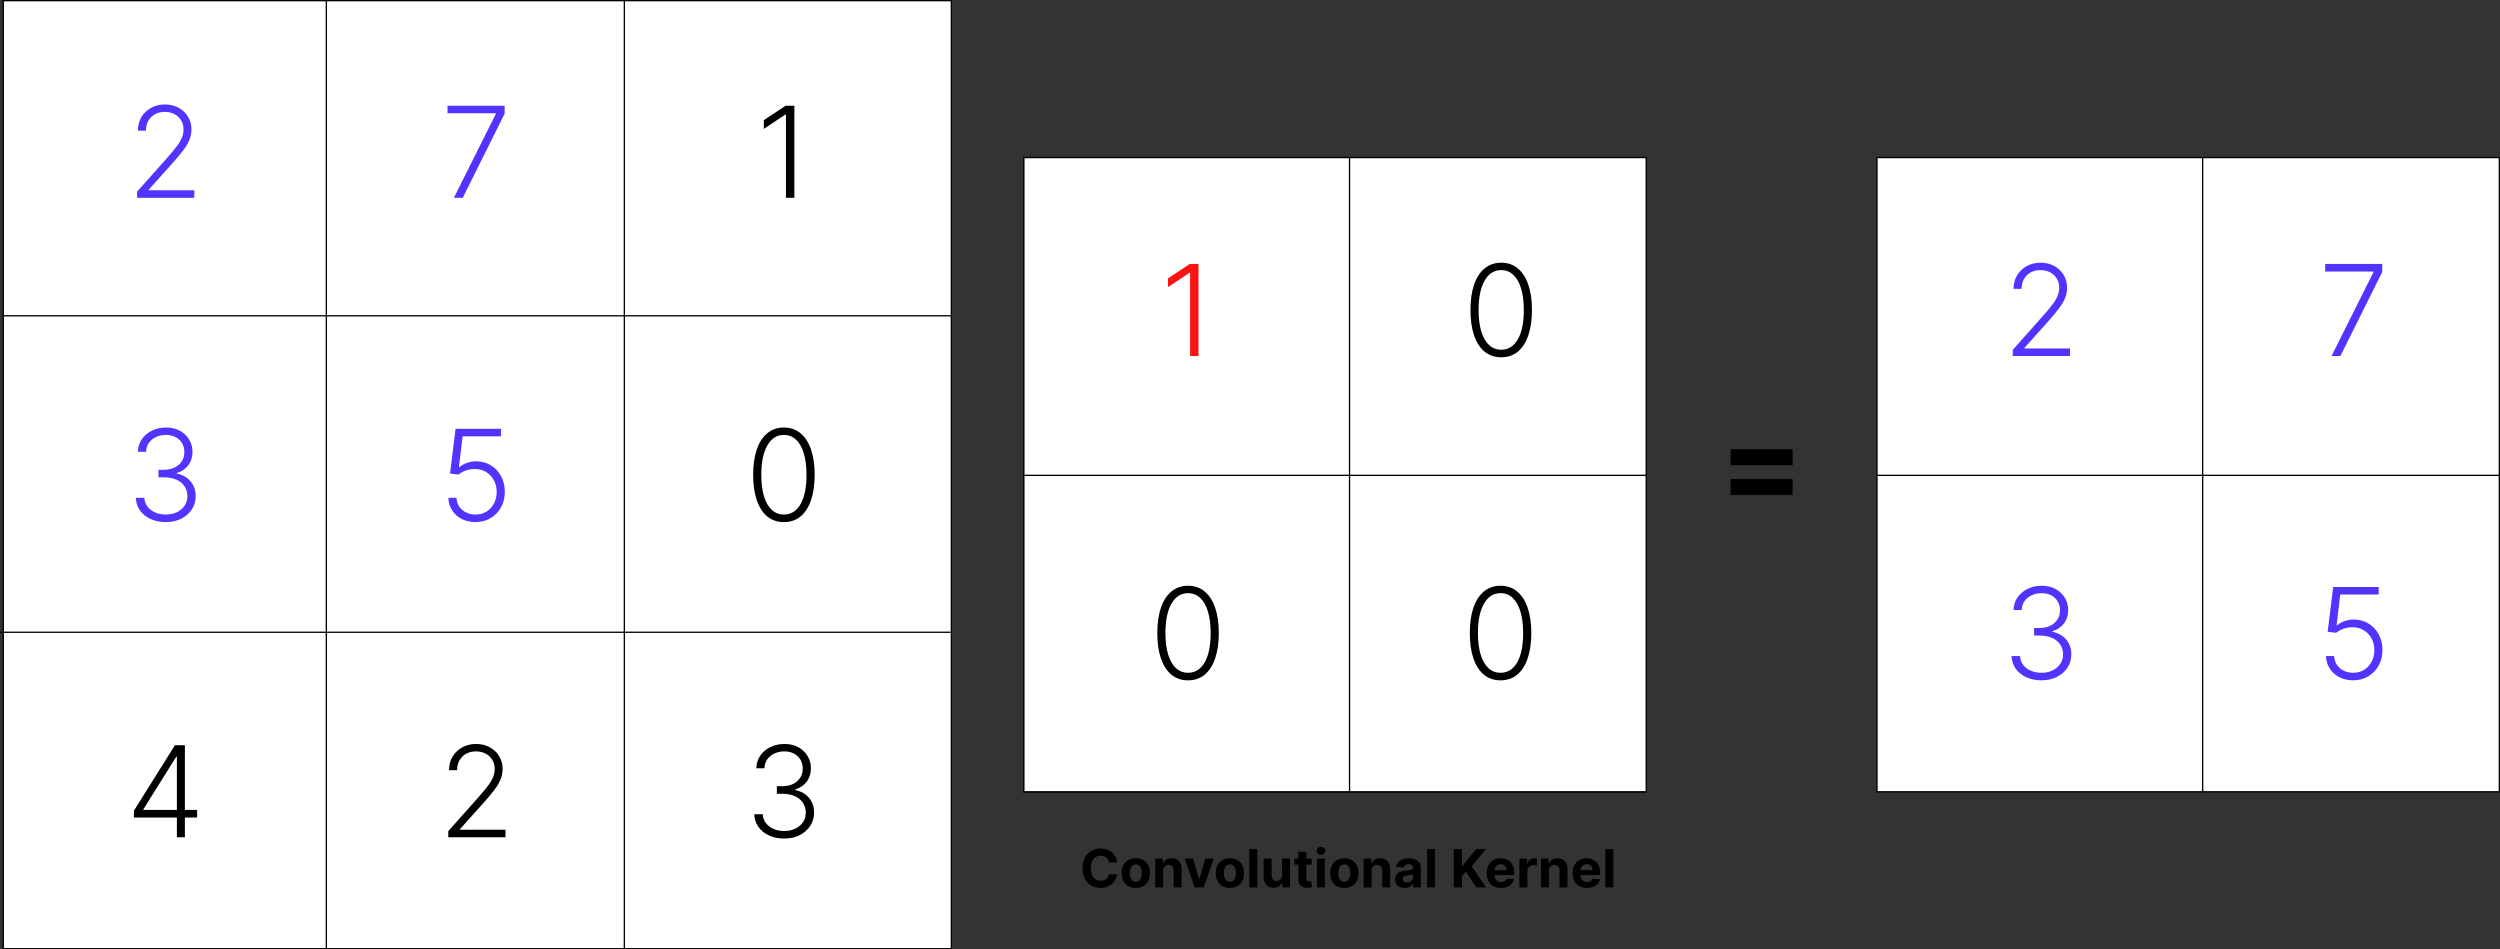 <svg width="1896" height="720" viewBox="0 0 1896 720" fill="none" xmlns="http://www.w3.org/2000/svg">
<rect x="0" y="0" width="1896" height="720" fill="#333333" stroke="none"/>
<path d="M847.239 654.094H841.017C840.904 653.289 840.672 652.574 840.321 651.949C839.971 651.314 839.521 650.775 838.972 650.33C838.423 649.884 837.788 649.544 837.069 649.307C836.358 649.07 835.587 648.952 834.753 648.952C833.248 648.952 831.936 649.326 830.819 650.074C829.701 650.812 828.835 651.892 828.219 653.312C827.604 654.723 827.296 656.437 827.296 658.455C827.296 660.528 827.604 662.271 828.219 663.682C828.844 665.093 829.715 666.158 830.833 666.878C831.95 667.598 833.243 667.957 834.711 667.957C835.534 667.957 836.297 667.848 836.998 667.631C837.708 667.413 838.337 667.096 838.887 666.679C839.436 666.253 839.891 665.737 840.25 665.131C840.62 664.525 840.875 663.833 841.017 663.057L847.239 663.085C847.078 664.42 846.676 665.708 846.032 666.949C845.397 668.18 844.54 669.283 843.461 670.259C842.391 671.224 841.112 671.991 839.625 672.56C838.148 673.118 836.477 673.398 834.611 673.398C832.016 673.398 829.696 672.811 827.651 671.636C825.615 670.462 824.005 668.762 822.821 666.537C821.647 664.312 821.06 661.617 821.06 658.455C821.06 655.282 821.657 652.583 822.85 650.358C824.043 648.133 825.662 646.437 827.708 645.273C829.753 644.098 832.054 643.511 834.611 643.511C836.297 643.511 837.859 643.748 839.299 644.222C840.748 644.695 842.031 645.386 843.148 646.295C844.266 647.195 845.175 648.298 845.875 649.605C846.586 650.912 847.04 652.408 847.239 654.094ZM861.394 673.426C859.187 673.426 857.279 672.957 855.669 672.02C854.069 671.073 852.833 669.757 851.962 668.071C851.091 666.376 850.655 664.411 850.655 662.176C850.655 659.922 851.091 657.953 851.962 656.267C852.833 654.572 854.069 653.256 855.669 652.318C857.279 651.371 859.187 650.898 861.394 650.898C863.6 650.898 865.504 651.371 867.104 652.318C868.714 653.256 869.954 654.572 870.826 656.267C871.697 657.953 872.132 659.922 872.132 662.176C872.132 664.411 871.697 666.376 870.826 668.071C869.954 669.757 868.714 671.073 867.104 672.02C865.504 672.957 863.6 673.426 861.394 673.426ZM861.422 668.739C862.426 668.739 863.264 668.455 863.936 667.886C864.609 667.309 865.115 666.523 865.456 665.528C865.807 664.534 865.982 663.402 865.982 662.134C865.982 660.865 865.807 659.733 865.456 658.739C865.115 657.744 864.609 656.958 863.936 656.381C863.264 655.803 862.426 655.514 861.422 655.514C860.409 655.514 859.557 655.803 858.865 656.381C858.184 656.958 857.667 657.744 857.317 658.739C856.976 659.733 856.806 660.865 856.806 662.134C856.806 663.402 856.976 664.534 857.317 665.528C857.667 666.523 858.184 667.309 858.865 667.886C859.557 668.455 860.409 668.739 861.422 668.739ZM882.118 660.386V673H876.067V651.182H881.834V655.031H882.09C882.573 653.762 883.382 652.759 884.519 652.02C885.655 651.272 887.033 650.898 888.652 650.898C890.167 650.898 891.489 651.229 892.615 651.892C893.742 652.555 894.618 653.502 895.243 654.733C895.868 655.955 896.181 657.413 896.181 659.108V673H890.13V660.188C890.139 658.852 889.798 657.811 889.107 657.062C888.416 656.305 887.464 655.926 886.252 655.926C885.437 655.926 884.718 656.101 884.093 656.452C883.477 656.802 882.994 657.313 882.644 657.986C882.303 658.649 882.128 659.449 882.118 660.386ZM920.51 651.182L912.882 673H906.064L898.436 651.182H904.828L909.359 666.793H909.586L914.103 651.182H920.51ZM932.761 673.426C930.555 673.426 928.646 672.957 927.037 672.02C925.436 671.073 924.2 669.757 923.329 668.071C922.458 666.376 922.022 664.411 922.022 662.176C922.022 659.922 922.458 657.953 923.329 656.267C924.2 654.572 925.436 653.256 927.037 652.318C928.646 651.371 930.555 650.898 932.761 650.898C934.967 650.898 936.871 651.371 938.471 652.318C940.081 653.256 941.322 654.572 942.193 656.267C943.064 657.953 943.5 659.922 943.5 662.176C943.5 664.411 943.064 666.376 942.193 668.071C941.322 669.757 940.081 671.073 938.471 672.02C936.871 672.957 934.967 673.426 932.761 673.426ZM932.789 668.739C933.793 668.739 934.631 668.455 935.304 667.886C935.976 667.309 936.483 666.523 936.824 665.528C937.174 664.534 937.349 663.402 937.349 662.134C937.349 660.865 937.174 659.733 936.824 658.739C936.483 657.744 935.976 656.958 935.304 656.381C934.631 655.803 933.793 655.514 932.789 655.514C931.776 655.514 930.924 655.803 930.233 656.381C929.551 656.958 929.035 657.744 928.684 658.739C928.343 659.733 928.173 660.865 928.173 662.134C928.173 663.402 928.343 664.534 928.684 665.528C929.035 666.523 929.551 667.309 930.233 667.886C930.924 668.455 931.776 668.739 932.789 668.739ZM953.485 643.909V673H947.434V643.909H953.485ZM972.324 663.71V651.182H978.375V673H972.566V669.037H972.338C971.846 670.315 971.027 671.343 969.881 672.119C968.745 672.896 967.357 673.284 965.719 673.284C964.261 673.284 962.978 672.953 961.87 672.29C960.762 671.627 959.895 670.685 959.27 669.463C958.655 668.241 958.342 666.778 958.333 665.074V651.182H964.384V663.994C964.393 665.282 964.739 666.3 965.421 667.048C966.103 667.796 967.016 668.17 968.162 668.17C968.891 668.17 969.573 668.005 970.208 667.673C970.842 667.332 971.354 666.83 971.742 666.168C972.14 665.505 972.334 664.686 972.324 663.71ZM994.821 651.182V655.727H981.681V651.182H994.821ZM984.664 645.955H990.716V666.295C990.716 666.854 990.801 667.29 990.971 667.602C991.142 667.905 991.378 668.118 991.681 668.241C991.994 668.365 992.354 668.426 992.761 668.426C993.045 668.426 993.329 668.402 993.613 668.355C993.897 668.298 994.115 668.256 994.267 668.227L995.218 672.73C994.915 672.825 994.489 672.934 993.94 673.057C993.391 673.189 992.723 673.27 991.937 673.298C990.479 673.355 989.2 673.161 988.102 672.716C987.013 672.271 986.165 671.58 985.559 670.642C984.953 669.705 984.655 668.521 984.664 667.091V645.955ZM998.762 673V651.182H1004.81V673H998.762ZM1001.8 648.369C1000.9 648.369 1000.13 648.071 999.487 647.474C998.852 646.868 998.535 646.144 998.535 645.301C998.535 644.468 998.852 643.753 999.487 643.156C1000.13 642.55 1000.9 642.247 1001.8 642.247C1002.7 642.247 1003.47 642.55 1004.1 643.156C1004.75 643.753 1005.07 644.468 1005.07 645.301C1005.07 646.144 1004.75 646.868 1004.1 647.474C1003.47 648.071 1002.7 648.369 1001.8 648.369ZM1019.52 673.426C1017.31 673.426 1015.4 672.957 1013.79 672.02C1012.19 671.073 1010.96 669.757 1010.09 668.071C1009.22 666.376 1008.78 664.411 1008.78 662.176C1008.78 659.922 1009.22 657.953 1010.09 656.267C1010.96 654.572 1012.19 653.256 1013.79 652.318C1015.4 651.371 1017.31 650.898 1019.52 650.898C1021.73 650.898 1023.63 651.371 1025.23 652.318C1026.84 653.256 1028.08 654.572 1028.95 656.267C1029.82 657.953 1030.26 659.922 1030.26 662.176C1030.26 664.411 1029.82 666.376 1028.95 668.071C1028.08 669.757 1026.84 671.073 1025.23 672.02C1023.63 672.957 1021.73 673.426 1019.52 673.426ZM1019.55 668.739C1020.55 668.739 1021.39 668.455 1022.06 667.886C1022.73 667.309 1023.24 666.523 1023.58 665.528C1023.93 664.534 1024.11 663.402 1024.11 662.134C1024.11 660.865 1023.93 659.733 1023.58 658.739C1023.24 657.744 1022.73 656.958 1022.06 656.381C1021.39 655.803 1020.55 655.514 1019.55 655.514C1018.53 655.514 1017.68 655.803 1016.99 656.381C1016.31 656.958 1015.79 657.744 1015.44 658.739C1015.1 659.733 1014.93 660.865 1014.93 662.134C1014.93 663.402 1015.1 664.534 1015.44 665.528C1015.79 666.523 1016.31 667.309 1016.99 667.886C1017.68 668.455 1018.53 668.739 1019.55 668.739ZM1040.24 660.386V673H1034.19V651.182H1039.96V655.031H1040.21C1040.7 653.762 1041.51 652.759 1042.64 652.02C1043.78 651.272 1045.16 650.898 1046.78 650.898C1048.29 650.898 1049.61 651.229 1050.74 651.892C1051.87 652.555 1052.74 653.502 1053.37 654.733C1053.99 655.955 1054.31 657.413 1054.31 659.108V673H1048.25V660.188C1048.26 658.852 1047.92 657.811 1047.23 657.062C1046.54 656.305 1045.59 655.926 1044.38 655.926C1043.56 655.926 1042.84 656.101 1042.22 656.452C1041.6 656.802 1041.12 657.313 1040.77 657.986C1040.43 658.649 1040.25 659.449 1040.24 660.386ZM1065.3 673.412C1063.9 673.412 1062.66 673.17 1061.57 672.688C1060.49 672.195 1059.62 671.471 1058.99 670.514C1058.36 669.548 1058.05 668.346 1058.05 666.906C1058.05 665.694 1058.27 664.676 1058.72 663.852C1059.16 663.028 1059.77 662.366 1060.54 661.864C1061.31 661.362 1062.18 660.983 1063.15 660.727C1064.14 660.472 1065.17 660.292 1066.25 660.188C1067.52 660.055 1068.54 659.932 1069.32 659.818C1070.09 659.695 1070.66 659.515 1071.01 659.278C1071.36 659.042 1071.53 658.691 1071.53 658.227V658.142C1071.53 657.242 1071.25 656.546 1070.68 656.054C1070.12 655.562 1069.33 655.315 1068.29 655.315C1067.2 655.315 1066.34 655.557 1065.69 656.04C1065.05 656.513 1064.62 657.11 1064.42 657.83L1058.82 657.375C1059.1 656.049 1059.66 654.903 1060.5 653.938C1061.33 652.962 1062.4 652.214 1063.72 651.693C1065.05 651.163 1066.58 650.898 1068.32 650.898C1069.53 650.898 1070.69 651.04 1071.8 651.324C1072.92 651.608 1073.91 652.048 1074.77 652.645C1075.64 653.241 1076.33 654.009 1076.83 654.946C1077.33 655.874 1077.58 656.987 1077.58 658.284V673H1071.84V669.974H1071.67C1071.32 670.656 1070.86 671.258 1070.27 671.778C1069.68 672.29 1068.98 672.692 1068.15 672.986C1067.33 673.27 1066.38 673.412 1065.3 673.412ZM1067.03 669.236C1067.92 669.236 1068.71 669.061 1069.39 668.71C1070.07 668.35 1070.6 667.867 1070.99 667.261C1071.38 666.655 1071.57 665.969 1071.57 665.202V662.886C1071.39 663.009 1071.13 663.123 1070.79 663.227C1070.47 663.322 1070.11 663.412 1069.7 663.497C1069.29 663.573 1068.89 663.644 1068.48 663.71C1068.07 663.767 1067.7 663.819 1067.37 663.866C1066.66 663.971 1066.04 664.136 1065.51 664.364C1064.98 664.591 1064.57 664.899 1064.27 665.287C1063.98 665.666 1063.83 666.139 1063.83 666.707C1063.83 667.531 1064.13 668.161 1064.73 668.597C1065.33 669.023 1066.1 669.236 1067.03 669.236ZM1088.33 643.909V673H1082.28V643.909H1088.33ZM1102.55 673V643.909H1108.7V656.736H1109.08L1119.55 643.909H1126.92L1116.13 656.935L1127.05 673H1119.69L1111.72 661.04L1108.7 664.733V673H1102.55ZM1138.35 673.426C1136.11 673.426 1134.18 672.972 1132.56 672.062C1130.95 671.144 1129.71 669.847 1128.84 668.17C1127.97 666.485 1127.53 664.491 1127.53 662.19C1127.53 659.946 1127.97 657.976 1128.84 656.281C1129.71 654.586 1130.93 653.265 1132.52 652.318C1134.11 651.371 1135.97 650.898 1138.11 650.898C1139.55 650.898 1140.89 651.13 1142.13 651.594C1143.38 652.048 1144.47 652.735 1145.4 653.653C1146.34 654.572 1147.07 655.727 1147.59 657.119C1148.11 658.502 1148.37 660.121 1148.37 661.977V663.639H1129.94V659.889H1142.67C1142.67 659.018 1142.48 658.246 1142.1 657.574C1141.73 656.902 1141.2 656.376 1140.53 655.997C1139.86 655.609 1139.09 655.415 1138.21 655.415C1137.29 655.415 1136.48 655.628 1135.77 656.054C1135.07 656.471 1134.52 657.034 1134.12 657.744C1133.72 658.445 1133.52 659.226 1133.51 660.088V663.653C1133.51 664.733 1133.71 665.666 1134.11 666.452C1134.51 667.238 1135.09 667.844 1135.83 668.27C1136.56 668.696 1137.44 668.909 1138.45 668.909C1139.13 668.909 1139.74 668.814 1140.3 668.625C1140.86 668.436 1141.34 668.152 1141.73 667.773C1142.13 667.394 1142.44 666.93 1142.64 666.381L1148.24 666.75C1147.96 668.095 1147.37 669.269 1146.49 670.273C1145.62 671.267 1144.5 672.044 1143.11 672.602C1141.74 673.152 1140.15 673.426 1138.35 673.426ZM1152.32 673V651.182H1158.18V654.989H1158.41C1158.81 653.634 1159.48 652.612 1160.41 651.92C1161.35 651.22 1162.43 650.869 1163.65 650.869C1163.96 650.869 1164.28 650.888 1164.63 650.926C1164.98 650.964 1165.29 651.016 1165.56 651.082V656.452C1165.27 656.366 1164.88 656.291 1164.38 656.224C1163.87 656.158 1163.42 656.125 1163 656.125C1162.11 656.125 1161.31 656.319 1160.61 656.707C1159.92 657.086 1159.37 657.616 1158.96 658.298C1158.57 658.98 1158.37 659.766 1158.37 660.656V673H1152.32ZM1174.74 660.386V673H1168.68V651.182H1174.45V655.031H1174.71C1175.19 653.762 1176 652.759 1177.14 652.02C1178.27 651.272 1179.65 650.898 1181.27 650.898C1182.78 650.898 1184.11 651.229 1185.23 651.892C1186.36 652.555 1187.24 653.502 1187.86 654.733C1188.49 655.955 1188.8 657.413 1188.8 659.108V673H1182.75V660.188C1182.76 658.852 1182.42 657.811 1181.72 657.062C1181.03 656.305 1180.08 655.926 1178.87 655.926C1178.05 655.926 1177.33 656.101 1176.71 656.452C1176.09 656.802 1175.61 657.313 1175.26 657.986C1174.92 658.649 1174.74 659.449 1174.74 660.386ZM1203.51 673.426C1201.27 673.426 1199.33 672.972 1197.71 672.062C1196.1 671.144 1194.86 669.847 1193.99 668.17C1193.12 666.485 1192.69 664.491 1192.69 662.19C1192.69 659.946 1193.12 657.976 1193.99 656.281C1194.86 654.586 1196.09 653.265 1197.67 652.318C1199.26 651.371 1201.13 650.898 1203.27 650.898C1204.71 650.898 1206.05 651.13 1207.29 651.594C1208.54 652.048 1209.63 652.735 1210.56 653.653C1211.49 654.572 1212.22 655.727 1212.74 657.119C1213.26 658.502 1213.52 660.121 1213.52 661.977V663.639H1195.1V659.889H1207.83C1207.83 659.018 1207.64 658.246 1207.26 657.574C1206.88 656.902 1206.36 656.376 1205.68 655.997C1205.02 655.609 1204.25 655.415 1203.37 655.415C1202.45 655.415 1201.64 655.628 1200.93 656.054C1200.22 656.471 1199.68 657.034 1199.28 657.744C1198.88 658.445 1198.68 659.226 1198.67 660.088V663.653C1198.67 664.733 1198.87 665.666 1199.26 666.452C1199.67 667.238 1200.24 667.844 1200.98 668.27C1201.72 668.696 1202.6 668.909 1203.61 668.909C1204.28 668.909 1204.9 668.814 1205.46 668.625C1206.02 668.436 1206.49 668.152 1206.89 667.773C1207.29 667.394 1207.59 666.93 1207.8 666.381L1213.4 666.75C1213.11 668.095 1212.53 669.269 1211.65 670.273C1210.78 671.267 1209.65 672.044 1208.27 672.602C1206.9 673.152 1205.31 673.426 1203.51 673.426ZM1223.52 643.909V673H1217.47V643.909H1223.52Z" fill="black"/>
<path d="M1312.44 352.795V340.693H1359.52V352.795H1312.44ZM1312.44 375.432V363.33H1359.52V375.432H1312.44Z" fill="black"/>
<rect x="2.5" y="0.5" width="719" height="719" fill="white" stroke="black"/>
<line x1="2" y1="239.5" x2="722" y2="239.5" stroke="black"/>
<line x1="247.5" y1="2.18557e-08" x2="247.5" y2="720" stroke="black"/>
<line x1="473.5" y1="2.18557e-08" x2="473.5" y2="720" stroke="black"/>
<line y1="479.5" x2="721" y2="479.5" stroke="black"/>
<path d="M103.976 150V145.33L126.783 119.693C129.76 116.33 132.158 113.455 133.976 111.068C135.794 108.682 137.112 106.477 137.93 104.455C138.771 102.432 139.192 100.33 139.192 98.148C139.192 95.489 138.567 93.171 137.317 91.193C136.089 89.193 134.396 87.636 132.237 86.523C130.078 85.409 127.646 84.852 124.942 84.852C122.078 84.852 119.567 85.466 117.408 86.693C115.271 87.921 113.612 89.602 112.43 91.739C111.249 93.875 110.658 96.329 110.658 99.102H104.555C104.555 95.239 105.442 91.818 107.214 88.841C109.01 85.841 111.453 83.489 114.544 81.784C117.658 80.079 121.18 79.227 125.112 79.227C128.999 79.227 132.453 80.068 135.476 81.75C138.499 83.409 140.874 85.671 142.601 88.534C144.328 91.398 145.192 94.602 145.192 98.148C145.192 100.716 144.737 103.205 143.828 105.614C142.942 108.023 141.408 110.705 139.226 113.659C137.044 116.614 134.021 120.227 130.158 124.5L112.839 143.83V144.273H147.374V150H103.976Z" fill="#5135FF"/>
<path d="M125.756 395.955C121.46 395.955 117.619 395.182 114.233 393.636C110.847 392.068 108.165 389.898 106.188 387.125C104.21 384.352 103.165 381.159 103.051 377.545H109.494C109.608 380.091 110.392 382.318 111.847 384.227C113.301 386.114 115.233 387.591 117.642 388.659C120.051 389.705 122.733 390.227 125.688 390.227C128.915 390.227 131.756 389.625 134.21 388.42C136.688 387.216 138.619 385.568 140.006 383.477C141.415 381.364 142.119 378.977 142.119 376.318C142.119 373.5 141.403 371.011 139.972 368.852C138.54 366.693 136.483 365.011 133.801 363.807C131.142 362.602 127.96 362 124.256 362H120.165V356.273H124.256C127.278 356.273 129.949 355.727 132.267 354.636C134.608 353.523 136.449 351.966 137.79 349.966C139.131 347.966 139.801 345.614 139.801 342.909C139.801 340.341 139.222 338.08 138.062 336.125C136.903 334.17 135.267 332.636 133.153 331.523C131.063 330.409 128.619 329.852 125.824 329.852C123.119 329.852 120.642 330.375 118.392 331.42C116.142 332.466 114.324 333.943 112.938 335.852C111.574 337.761 110.847 340.023 110.756 342.636H104.585C104.676 339 105.676 335.807 107.585 333.057C109.517 330.284 112.074 328.125 115.256 326.58C118.46 325.011 122.006 324.227 125.892 324.227C130.006 324.227 133.562 325.068 136.562 326.75C139.562 328.432 141.881 330.67 143.517 333.466C145.176 336.239 146.006 339.295 146.006 342.636C146.006 346.614 144.926 350.023 142.767 352.864C140.608 355.682 137.699 357.636 134.04 358.727V359.17C138.494 360.057 141.994 362.034 144.54 365.102C147.108 368.148 148.392 371.886 148.392 376.318C148.392 380.045 147.415 383.398 145.46 386.375C143.506 389.33 140.824 391.67 137.415 393.398C134.028 395.102 130.142 395.955 125.756 395.955Z" fill="#5135FF"/>
<path d="M101.555 620V614.818L132.68 565.182H136.499V573.875H133.669L108.68 613.83V614.273H149.487V620H101.555ZM134.146 635V618.364V615.977V565.182H140.214V635H134.146Z" fill="black"/>
<path d="M344.237 150L376.044 86.352V85.909H339.396V80.182H382.726V86.182L350.953 150H344.237Z" fill="#5135FF"/>
<path d="M360.599 395.955C356.713 395.955 353.236 395.17 350.168 393.602C347.122 392.011 344.69 389.83 342.872 387.057C341.077 384.284 340.122 381.114 340.009 377.545H346.179C346.384 381.25 347.838 384.295 350.543 386.682C353.247 389.045 356.599 390.227 360.599 390.227C363.713 390.227 366.486 389.489 368.918 388.011C371.349 386.511 373.247 384.466 374.611 381.875C375.997 379.261 376.69 376.318 376.69 373.045C376.668 369.636 375.929 366.636 374.474 364.045C373.02 361.432 371.043 359.386 368.543 357.909C366.065 356.432 363.281 355.693 360.19 355.693C357.849 355.67 355.554 356.057 353.304 356.852C351.054 357.648 349.179 358.67 347.679 359.92L341.304 359.102L345.497 325.182H379.997V330.909H350.849L348.054 354.261H348.395C349.94 352.966 351.815 351.909 354.02 351.091C356.247 350.273 358.599 349.864 361.077 349.864C365.19 349.864 368.884 350.852 372.156 352.83C375.452 354.807 378.054 357.534 379.963 361.011C381.895 364.466 382.861 368.443 382.861 372.943C382.861 377.352 381.895 381.295 379.963 384.773C378.054 388.227 375.418 390.955 372.054 392.955C368.713 394.955 364.895 395.955 360.599 395.955Z" fill="#5135FF"/>
<path d="M339.976 635V630.33L362.783 604.693C365.76 601.33 368.158 598.455 369.976 596.068C371.794 593.682 373.112 591.477 373.93 589.455C374.771 587.432 375.192 585.33 375.192 583.148C375.192 580.489 374.567 578.17 373.317 576.193C372.089 574.193 370.396 572.636 368.237 571.523C366.078 570.409 363.646 569.852 360.942 569.852C358.078 569.852 355.567 570.466 353.408 571.693C351.271 572.92 349.612 574.602 348.43 576.739C347.249 578.875 346.658 581.33 346.658 584.102H340.555C340.555 580.239 341.442 576.818 343.214 573.841C345.01 570.841 347.453 568.489 350.544 566.784C353.658 565.08 357.18 564.227 361.112 564.227C364.999 564.227 368.453 565.068 371.476 566.75C374.499 568.409 376.874 570.67 378.601 573.534C380.328 576.398 381.192 579.602 381.192 583.148C381.192 585.716 380.737 588.205 379.828 590.614C378.942 593.023 377.408 595.705 375.226 598.659C373.044 601.614 370.021 605.227 366.158 609.5L348.839 628.83V629.273H383.374V635H339.976Z" fill="black"/>
<path d="M602.443 80.182V150H596.068V86.864H595.659L579.295 97.739V91.125L595.795 80.182H602.443Z" fill="black"/>
<path d="M594.517 395.955C589.608 395.955 585.415 394.545 581.938 391.727C578.483 388.886 575.824 384.784 573.96 379.42C572.119 374.057 571.199 367.614 571.199 360.091C571.199 352.591 572.119 346.17 573.96 340.83C575.824 335.466 578.494 331.364 581.972 328.523C585.472 325.659 589.653 324.227 594.517 324.227C599.381 324.227 603.551 325.659 607.028 328.523C610.528 331.364 613.199 335.466 615.04 340.83C616.903 346.17 617.835 352.591 617.835 360.091C617.835 367.614 616.903 374.057 615.04 379.42C613.199 384.784 610.54 388.886 607.062 391.727C603.608 394.545 599.426 395.955 594.517 395.955ZM594.517 390.227C599.903 390.227 604.108 387.602 607.131 382.352C610.153 377.08 611.665 369.659 611.665 360.091C611.665 353.727 610.972 348.295 609.585 343.795C608.222 339.273 606.256 335.818 603.688 333.432C601.142 331.045 598.085 329.852 594.517 329.852C589.176 329.852 584.983 332.511 581.938 337.83C578.892 343.125 577.369 350.545 577.369 360.091C577.369 366.455 578.051 371.886 579.415 376.386C580.801 380.886 582.767 384.318 585.312 386.682C587.881 389.045 590.949 390.227 594.517 390.227Z" fill="black"/>
<path d="M594.756 635.955C590.46 635.955 586.619 635.182 583.233 633.636C579.847 632.068 577.165 629.898 575.188 627.125C573.21 624.352 572.165 621.159 572.051 617.545H578.494C578.608 620.091 579.392 622.318 580.847 624.227C582.301 626.114 584.233 627.591 586.642 628.659C589.051 629.705 591.733 630.227 594.688 630.227C597.915 630.227 600.756 629.625 603.21 628.42C605.688 627.216 607.619 625.568 609.006 623.477C610.415 621.364 611.119 618.977 611.119 616.318C611.119 613.5 610.403 611.011 608.972 608.852C607.54 606.693 605.483 605.011 602.801 603.807C600.142 602.602 596.96 602 593.256 602H589.165V596.273H593.256C596.278 596.273 598.949 595.727 601.267 594.636C603.608 593.523 605.449 591.966 606.79 589.966C608.131 587.966 608.801 585.614 608.801 582.909C608.801 580.341 608.222 578.08 607.062 576.125C605.903 574.17 604.267 572.636 602.153 571.523C600.063 570.409 597.619 569.852 594.824 569.852C592.119 569.852 589.642 570.375 587.392 571.42C585.142 572.466 583.324 573.943 581.938 575.852C580.574 577.761 579.847 580.023 579.756 582.636H573.585C573.676 579 574.676 575.807 576.585 573.057C578.517 570.284 581.074 568.125 584.256 566.58C587.46 565.011 591.006 564.227 594.892 564.227C599.006 564.227 602.562 565.068 605.562 566.75C608.562 568.432 610.881 570.67 612.517 573.466C614.176 576.239 615.006 579.295 615.006 582.636C615.006 586.614 613.926 590.023 611.767 592.864C609.608 595.682 606.699 597.636 603.04 598.727V599.17C607.494 600.057 610.994 602.034 613.54 605.102C616.108 608.148 617.392 611.886 617.392 616.318C617.392 620.045 616.415 623.398 614.46 626.375C612.506 629.33 609.824 631.67 606.415 633.398C603.028 635.102 599.142 635.955 594.756 635.955Z" fill="black"/>
<rect x="776.5" y="119.5" width="472" height="481" fill="white" stroke="black"/>
<rect x="776.5" y="119.5" width="472" height="481" fill="white" stroke="black"/>
<line x1="776" y1="360.5" x2="1249" y2="360.5" stroke="black"/>
<line x1="1023.5" y1="119" x2="1023.5" y2="601" stroke="black"/>
<path d="M908.943 200.182V270H902.568V206.864H902.159L885.795 217.739V211.125L902.295 200.182H908.943Z" fill="#F91414"/>
<path d="M901.017 515.955C896.108 515.955 891.915 514.545 888.438 511.727C884.983 508.886 882.324 504.784 880.46 499.42C878.619 494.057 877.699 487.614 877.699 480.091C877.699 472.591 878.619 466.17 880.46 460.83C882.324 455.466 884.994 451.364 888.472 448.523C891.972 445.659 896.153 444.227 901.017 444.227C905.881 444.227 910.051 445.659 913.528 448.523C917.028 451.364 919.699 455.466 921.54 460.83C923.403 466.17 924.335 472.591 924.335 480.091C924.335 487.614 923.403 494.057 921.54 499.42C919.699 504.784 917.04 508.886 913.562 511.727C910.108 514.545 905.926 515.955 901.017 515.955ZM901.017 510.227C906.403 510.227 910.608 507.602 913.631 502.352C916.653 497.08 918.165 489.659 918.165 480.091C918.165 473.727 917.472 468.295 916.085 463.795C914.722 459.273 912.756 455.818 910.188 453.432C907.642 451.045 904.585 449.852 901.017 449.852C895.676 449.852 891.483 452.511 888.438 457.83C885.392 463.125 883.869 470.545 883.869 480.091C883.869 486.455 884.551 491.886 885.915 496.386C887.301 500.886 889.267 504.318 891.812 506.682C894.381 509.045 897.449 510.227 901.017 510.227Z" fill="black"/>
<path d="M1138.52 270.955C1133.61 270.955 1129.41 269.545 1125.94 266.727C1122.48 263.886 1119.82 259.784 1117.96 254.42C1116.12 249.057 1115.2 242.614 1115.2 235.091C1115.2 227.591 1116.12 221.17 1117.96 215.83C1119.82 210.466 1122.49 206.364 1125.97 203.523C1129.47 200.659 1133.65 199.227 1138.52 199.227C1143.38 199.227 1147.55 200.659 1151.03 203.523C1154.53 206.364 1157.2 210.466 1159.04 215.83C1160.9 221.17 1161.84 227.591 1161.84 235.091C1161.84 242.614 1160.9 249.057 1159.04 254.42C1157.2 259.784 1154.54 263.886 1151.06 266.727C1147.61 269.545 1143.43 270.955 1138.52 270.955ZM1138.52 265.227C1143.9 265.227 1148.11 262.602 1151.13 257.352C1154.15 252.08 1155.66 244.659 1155.66 235.091C1155.66 228.727 1154.97 223.295 1153.59 218.795C1152.22 214.273 1150.26 210.818 1147.69 208.432C1145.14 206.045 1142.09 204.852 1138.52 204.852C1133.18 204.852 1128.98 207.511 1125.94 212.83C1122.89 218.125 1121.37 225.545 1121.37 235.091C1121.37 241.455 1122.05 246.886 1123.41 251.386C1124.8 255.886 1126.77 259.318 1129.31 261.682C1131.88 264.045 1134.95 265.227 1138.52 265.227Z" fill="black"/>
<path d="M1138.02 515.955C1133.11 515.955 1128.91 514.545 1125.44 511.727C1121.98 508.886 1119.32 504.784 1117.46 499.42C1115.62 494.057 1114.7 487.614 1114.7 480.091C1114.7 472.591 1115.62 466.17 1117.46 460.83C1119.32 455.466 1121.99 451.364 1125.47 448.523C1128.97 445.659 1133.15 444.227 1138.02 444.227C1142.88 444.227 1147.05 445.659 1150.53 448.523C1154.03 451.364 1156.7 455.466 1158.54 460.83C1160.4 466.17 1161.34 472.591 1161.34 480.091C1161.34 487.614 1160.4 494.057 1158.54 499.42C1156.7 504.784 1154.04 508.886 1150.56 511.727C1147.11 514.545 1142.93 515.955 1138.02 515.955ZM1138.02 510.227C1143.4 510.227 1147.61 507.602 1150.63 502.352C1153.65 497.08 1155.16 489.659 1155.16 480.091C1155.16 473.727 1154.47 468.295 1153.09 463.795C1151.72 459.273 1149.76 455.818 1147.19 453.432C1144.64 451.045 1141.59 449.852 1138.02 449.852C1132.68 449.852 1128.48 452.511 1125.44 457.83C1122.39 463.125 1120.87 470.545 1120.87 480.091C1120.87 486.455 1121.55 491.886 1122.91 496.386C1124.3 500.886 1126.27 504.318 1128.81 506.682C1131.38 509.045 1134.45 510.227 1138.02 510.227Z" fill="black"/>
<rect x="1423.5" y="119.5" width="472" height="481" fill="white" stroke="black"/>
<line x1="1423" y1="360.5" x2="1896" y2="360.5" stroke="black"/>
<line x1="1670.5" y1="119" x2="1670.5" y2="601" stroke="black"/>
<path d="M1526.48 270V265.33L1549.28 239.693C1552.26 236.33 1554.66 233.455 1556.48 231.068C1558.29 228.682 1559.61 226.477 1560.43 224.455C1561.27 222.432 1561.69 220.33 1561.69 218.148C1561.69 215.489 1561.07 213.17 1559.82 211.193C1558.59 209.193 1556.9 207.636 1554.74 206.523C1552.58 205.409 1550.15 204.852 1547.44 204.852C1544.58 204.852 1542.07 205.466 1539.91 206.693C1537.77 207.92 1536.11 209.602 1534.93 211.739C1533.75 213.875 1533.16 216.33 1533.16 219.102H1527.06C1527.06 215.239 1527.94 211.818 1529.71 208.841C1531.51 205.841 1533.95 203.489 1537.04 201.784C1540.16 200.08 1543.68 199.227 1547.61 199.227C1551.5 199.227 1554.95 200.068 1557.98 201.75C1561 203.409 1563.37 205.67 1565.1 208.534C1566.83 211.398 1567.69 214.602 1567.69 218.148C1567.69 220.716 1567.24 223.205 1566.33 225.614C1565.44 228.023 1563.91 230.705 1561.73 233.659C1559.54 236.614 1556.52 240.227 1552.66 244.5L1535.34 263.83V264.273H1569.87V270H1526.48Z" fill="#5135FF"/>
<path d="M1548.26 515.955C1543.96 515.955 1540.12 515.182 1536.73 513.636C1533.35 512.068 1530.66 509.898 1528.69 507.125C1526.71 504.352 1525.66 501.159 1525.55 497.545H1531.99C1532.11 500.091 1532.89 502.318 1534.35 504.227C1535.8 506.114 1537.73 507.591 1540.14 508.659C1542.55 509.705 1545.23 510.227 1548.19 510.227C1551.41 510.227 1554.26 509.625 1556.71 508.42C1559.19 507.216 1561.12 505.568 1562.51 503.477C1563.91 501.364 1564.62 498.977 1564.62 496.318C1564.62 493.5 1563.9 491.011 1562.47 488.852C1561.04 486.693 1558.98 485.011 1556.3 483.807C1553.64 482.602 1550.46 482 1546.76 482H1542.66V476.273H1546.76C1549.78 476.273 1552.45 475.727 1554.77 474.636C1557.11 473.523 1558.95 471.966 1560.29 469.966C1561.63 467.966 1562.3 465.614 1562.3 462.909C1562.3 460.341 1561.72 458.08 1560.56 456.125C1559.4 454.17 1557.77 452.636 1555.65 451.523C1553.56 450.409 1551.12 449.852 1548.32 449.852C1545.62 449.852 1543.14 450.375 1540.89 451.42C1538.64 452.466 1536.82 453.943 1535.44 455.852C1534.07 457.761 1533.35 460.023 1533.26 462.636H1527.09C1527.18 459 1528.18 455.807 1530.09 453.057C1532.02 450.284 1534.57 448.125 1537.76 446.58C1540.96 445.011 1544.51 444.227 1548.39 444.227C1552.51 444.227 1556.06 445.068 1559.06 446.75C1562.06 448.432 1564.38 450.67 1566.02 453.466C1567.68 456.239 1568.51 459.295 1568.51 462.636C1568.51 466.614 1567.43 470.023 1565.27 472.864C1563.11 475.682 1560.2 477.636 1556.54 478.727V479.17C1560.99 480.057 1564.49 482.034 1567.04 485.102C1569.61 488.148 1570.89 491.886 1570.89 496.318C1570.89 500.045 1569.91 503.398 1567.96 506.375C1566.01 509.33 1563.32 511.67 1559.91 513.398C1556.53 515.102 1552.64 515.955 1548.26 515.955Z" fill="#5135FF"/>
<path d="M1768.24 270L1800.04 206.352V205.909H1763.4V200.182H1806.73V206.182L1774.95 270H1768.24Z" fill="#5135FF"/>
<path d="M1784.6 515.955C1780.71 515.955 1777.24 515.17 1774.17 513.602C1771.12 512.011 1768.69 509.83 1766.87 507.057C1765.08 504.284 1764.12 501.114 1764.01 497.545H1770.18C1770.38 501.25 1771.84 504.295 1774.54 506.682C1777.25 509.045 1780.6 510.227 1784.6 510.227C1787.71 510.227 1790.49 509.489 1792.92 508.011C1795.35 506.511 1797.25 504.466 1798.61 501.875C1800 499.261 1800.69 496.318 1800.69 493.045C1800.67 489.636 1799.93 486.636 1798.47 484.045C1797.02 481.432 1795.04 479.386 1792.54 477.909C1790.07 476.432 1787.28 475.693 1784.19 475.693C1781.85 475.67 1779.55 476.057 1777.3 476.852C1775.05 477.648 1773.18 478.67 1771.68 479.92L1765.3 479.102L1769.5 445.182H1804V450.909H1774.85L1772.05 474.261H1772.39C1773.94 472.966 1775.82 471.909 1778.02 471.091C1780.25 470.273 1782.6 469.864 1785.08 469.864C1789.19 469.864 1792.88 470.852 1796.16 472.83C1799.45 474.807 1802.05 477.534 1803.96 481.011C1805.89 484.466 1806.86 488.443 1806.86 492.943C1806.86 497.352 1805.89 501.295 1803.96 504.773C1802.05 508.227 1799.42 510.955 1796.05 512.955C1792.71 514.955 1788.89 515.955 1784.6 515.955Z" fill="#5135FF"/>
</svg>

